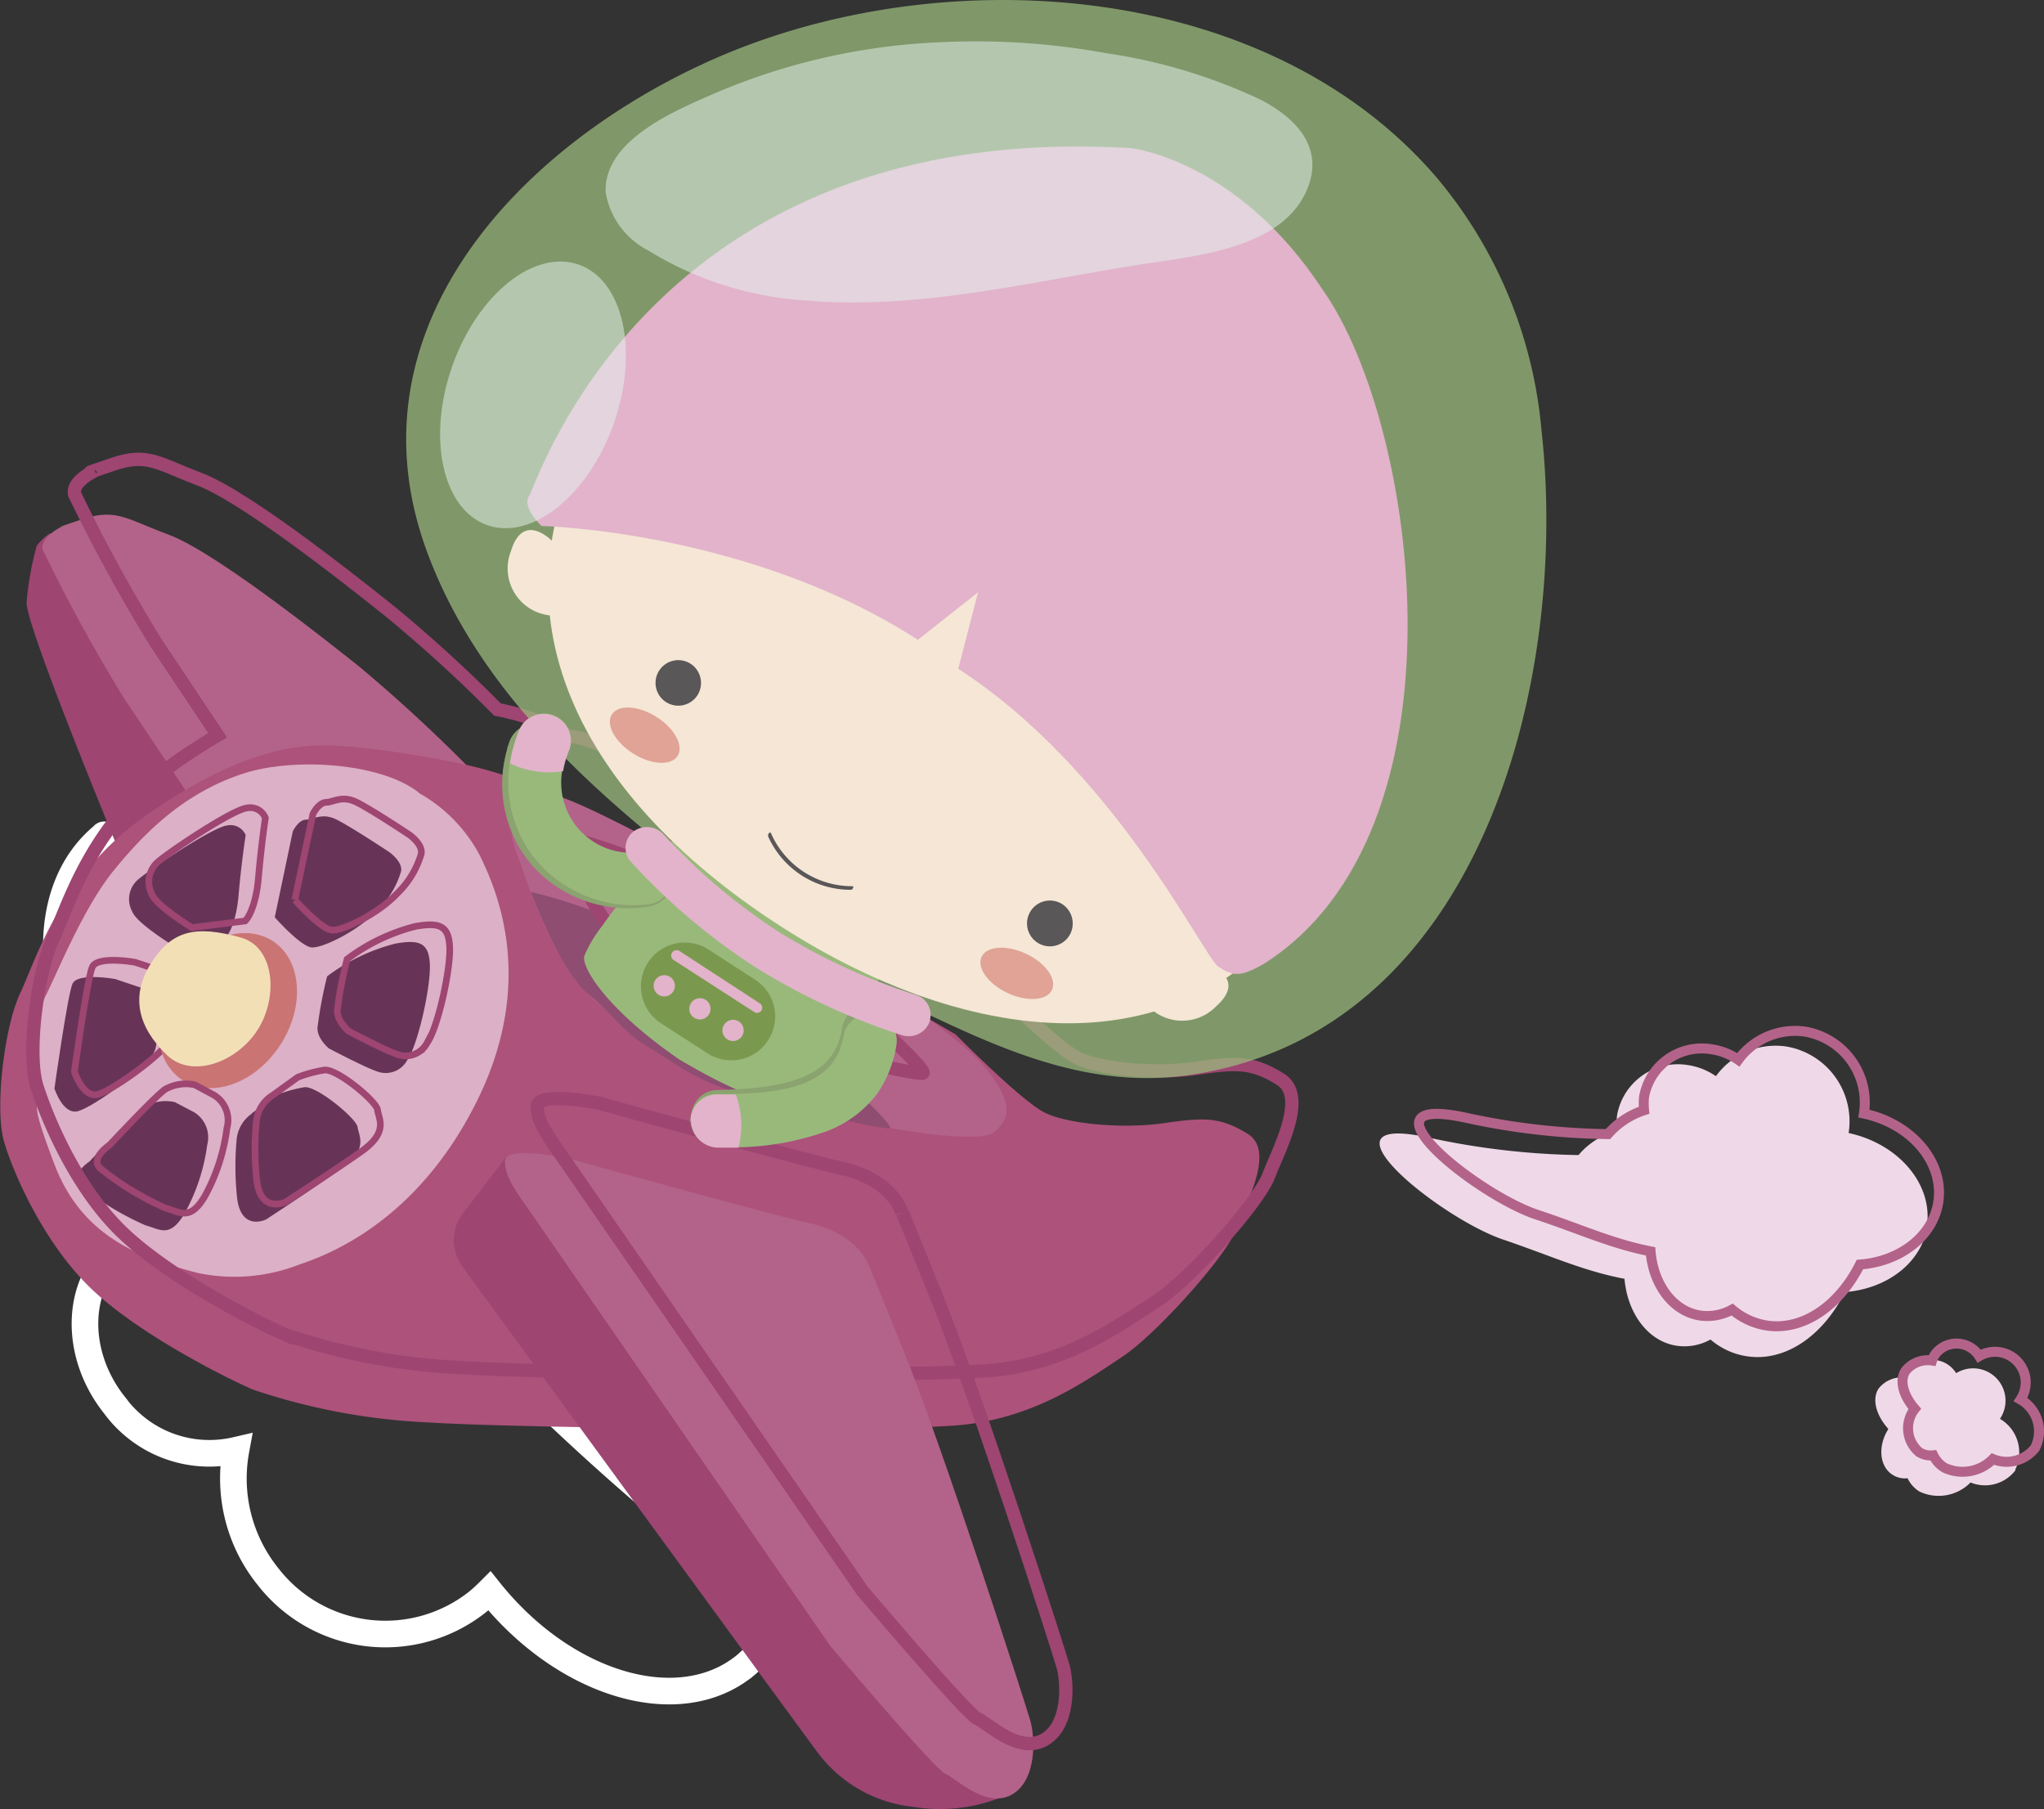<svg xmlns="http://www.w3.org/2000/svg" viewBox="0 0 153.58 135.9"><rect x="0" y="0" width="153.58" height="135.9" fill="#333333" stroke="none"/><defs><style>.cls-1,.cls-13,.cls-3,.cls-9{fill:none;}.cls-1{stroke:#fff;stroke-miterlimit:10;stroke-width:2px;}.cls-2{fill:#efd9e8;}.cls-3{stroke:#b36389;stroke-width:0.75px;}.cls-13,.cls-3,.cls-9{stroke-miterlimit:10;}.cls-4{fill:#9e4572;}.cls-5{fill:#b36389;}.cls-6{fill:#ad527b;}.cls-7{fill:#dcb0c6;}.cls-8{fill:#673457;}.cls-13,.cls-9{stroke:#9e4572;}.cls-9{stroke-width:0.5px;}.cls-10{fill:#ca7474;}.cls-11{fill:#f2dfb6;}.cls-12{fill:#8f4d72;}.cls-14{fill:#f7f7f7;}.cls-15,.cls-18{fill:#99b97b;}.cls-16{fill:#7b994e;}.cls-17{fill:#e2b3ca;}.cls-18{opacity:0.75;}.cls-18,.cls-21{isolation:isolate;}.cls-19{fill:#f5e6d6;}.cls-20{fill:#595758;}.cls-21{fill:#e4f2ee;opacity:0.52;}.cls-22{fill:#8aa36f;}.cls-23{fill:#e0a396;}</style></defs><title>组 1664 (2)</title><g id="圖層_2" data-name="圖層 2"><g id="圖層_3" data-name="圖層 3"><g id="组_1664" data-name="组 1664"><path id="路径_4422-2" data-name="路径 4422-2" class="cls-1" d="M48,111.79A186.09,186.09,0,0,1,7.82,62.71s-.05,0-.07.06c-3.92,3.21-4.53,9.39-2,15.36A10.92,10.92,0,0,0,6.62,91a11.69,11.69,0,0,0,2.72,2.48,5.07,5.07,0,0,0-.46.35c-3.22,2.63-3.34,7.88-.27,11.73a8.83,8.83,0,0,0,9.12,3.38,11.73,11.73,0,0,0,2.4,9.48,11.16,11.16,0,0,0,15.64,2h0l.14-.11c.3-.25.59-.52.87-.8l0,0c5.69,7.12,14.3,9.63,19.22,5.59a8.86,8.86,0,0,0,2.89-4.6Q53.36,116.41,48,111.79Z"/><g id="组_1660" data-name="组 1660"><path id="路径_3436" data-name="路径 3436" class="cls-2" d="M144.78,92.11c.47-3.16-2.13-6.19-5.88-7a5.7,5.7,0,0,0-4.68-6.5,5.54,5.54,0,0,0-5.29,2.23,5,5,0,0,0-2.08-.83,4.64,4.64,0,0,0-5.35,3.77,4.8,4.8,0,0,0,0,1.07c-2,.74-3.41,2-3.65,3.6-.31,2.1,1.43,4.23,4.27,5.64l0,.13c-.51,3.4,1.23,6.48,3.87,6.87a4,4,0,0,0,2.53-.47,5.44,5.44,0,0,0,2.74,1.26c2.9.44,5.74-1.57,7.36-4.82,3.19-.25,5.79-2.22,6.21-5"/><path id="路径_3437" data-name="路径 3437" class="cls-2" d="M151.41,110.41a2.92,2.92,0,0,0-1.14-3.83,2.43,2.43,0,0,0-3.29-3.43,2.11,2.11,0,0,0-3.53-.09,2.11,2.11,0,0,0-.2.43,2.23,2.23,0,0,0-2.11.83c-.5.79-.17,2,.73,3l0,.05c-.8,1.28-.65,2.82.36,3.43a1.71,1.71,0,0,0,1.1.24,2.35,2.35,0,0,0,.89,1,3.36,3.36,0,0,0,3.84-.68,2.87,2.87,0,0,0,3.39-.94"/><path id="路径_3438" data-name="路径 3438" class="cls-2" d="M123.46,86.64a57,57,0,0,1-15.9-1.14c-9.41-2.14.55,6,5.43,7.63,5.9,2,9,4,17.42,3.14Z"/></g><g id="组_1661" data-name="组 1661"><path id="路径_3439" data-name="路径 3439" class="cls-3" d="M152.91,108.76a2.75,2.75,0,0,0-1.09-3.63,2.31,2.31,0,0,0-3.11-3.26,2,2,0,0,0-.66-.65,2,2,0,0,0-2.69.57,1.92,1.92,0,0,0-.19.41,2.15,2.15,0,0,0-2,.78c-.47.75-.16,1.85.7,2.85l0,0a2.35,2.35,0,0,0,.34,3.26,1.67,1.67,0,0,0,1.05.23,2.28,2.28,0,0,0,.84.93,3.19,3.19,0,0,0,3.64-.65,2.71,2.71,0,0,0,3.22-.9"/><path id="路径_3440" data-name="路径 3440" class="cls-3" d="M140.05,83.65a5.4,5.4,0,0,0-4.44-6.16,5.28,5.28,0,0,0-5,2.12,4.71,4.71,0,0,0-2-.79,4.4,4.4,0,0,0-5.08,3.58,5,5,0,0,0,0,1,6.12,6.12,0,0,0-2.71,1.79A52.79,52.79,0,0,1,110.32,84c-8.93-2,.52,5.7,5.15,7.24,3.24,1.07,5.6,2.18,8.55,2.76.2,2.49,1.68,4.51,3.73,4.82a3.85,3.85,0,0,0,2.4-.45,5.28,5.28,0,0,0,2.6,1.2c2.75.41,5.45-1.5,7-4.58,3-.23,5.5-2.1,5.89-4.71C146.08,87.28,143.61,84.41,140.05,83.65Z"/></g><g id="组_1663" data-name="组 1663"><path id="路径_3441" data-name="路径 3441" class="cls-4" d="M8.74,63.43S1.83,46.75,2,45.21A23.17,23.17,0,0,1,2.76,41a4,4,0,0,1,1-.94L20.3,59.28Z"/><path id="路径_3442" data-name="路径 3442" class="cls-5" d="M36.05,58.5A116.89,116.89,0,0,0,27,50.08c-4.16-3.31-11.18-8.75-14.36-9.93s-3.93-2-6.54-1.12-1.35.48-1.35.48S3,40.29,3.2,41.27A122.82,122.82,0,0,0,9.37,52.53c1.08,1.6,5.26,7.88,5.26,7.88Z"/><path id="路径_3443" data-name="路径 3443" class="cls-6" d="M39.38,58.85,71.8,77.7s5,5.08,6.76,5.91,5.82,1.2,8.88.76,4.23-.48,6.32.81-.17,5.28-.93,7.27-6,7.82-8.51,9.47-6.41,4.53-12,5.11-33.8.24-40.12-.18A47.63,47.63,0,0,1,19,104.38c-2-.86-8.38-4.06-12-7.44S1,88.17.3,85.74s0-8.56,1.22-11.14,3-8.87,9.58-13.44S21.93,55.88,25,56s11.73,1.36,14.33,2.87"/><path id="路径_3444" data-name="路径 3444" class="cls-7" d="M31.48,59.57A11.57,11.57,0,0,1,36,64.16c1.54,3.06,4.21,9.85-.23,18.68S24.85,94.2,22.46,95a13.37,13.37,0,0,1-7.61.62c-3.8-1-8.57-2.43-10.74-8.11s-1-3.94-1.15-5.48-.4-5.53.47-7.23,2.81-6.57,5.09-9.38,5.28-5.87,9.82-7.33c3.81-1.22,10.33-.78,13.14,1.46"/><path id="路径_3445" data-name="路径 3445" class="cls-8" d="M20.65,68.88,22,62.45s.41-.87,1-.88,1.2-.55,2.3,0S29.24,64,29.24,64s1.18.82.85,1.6a6.78,6.78,0,0,1-1.82,2.87c-1.4,1.47-4,2.74-4.83,2.7s-2.79-2.26-2.79-2.26"/><path id="路径_3446" data-name="路径 3446" class="cls-8" d="M16.93,70.47s.78-.72,1-3.26.53-4.48.53-4.48A1.24,1.24,0,0,0,17.09,62c-1.08.11-5.69,3.21-6.63,4a1.94,1.94,0,0,0-.51,2.5c.34.86,3,2.49,3,2.49Z"/><path id="路径_3447" data-name="路径 3447" class="cls-8" d="M10.82,74.27l-2.17-.73s-2.84-.51-3.21.37-1.35,7.86-1.35,7.86.64,2,1.77,1.7,5.52-3.4,5.82-4.7.74-4-.86-4.5"/><path id="路径_3448" data-name="路径 3448" class="cls-8" d="M15.57,86a2.21,2.21,0,0,0-1-2.46l-1.43-.75a3.08,3.08,0,0,0-2.24.34c-.93.67-4.18,4.12-4.18,4.12s-1.52,1-.71,1.8a21.64,21.64,0,0,0,4.94,3c1.06.28,1.81,1,2.93-.92A14.57,14.57,0,0,0,15.57,86"/><path id="路径_3449" data-name="路径 3449" class="cls-8" d="M18.93,83.62l1.94-1.4a10.06,10.06,0,0,1,2-.55c.93-.12,3.92,2.35,4,3s.85,1.64-1.2,3.1S20,91.6,20,91.6s-2,1-2.21-1.87a22.25,22.25,0,0,1,0-4.24,2.69,2.69,0,0,1,1.18-1.87"/><path id="路径_3450" data-name="路径 3450" class="cls-8" d="M23.87,77.08a31.61,31.61,0,0,1,.71-3.74,14.42,14.42,0,0,1,5.13-2.46c1.82-.32,2.55-.07,2.59,1.67s-.92,6-1.7,7.08a1.83,1.83,0,0,1-2.3.84c-.84-.27-3.58-1.71-3.58-1.71s-1-.81-.85-1.69"/><path id="路径_3451" data-name="路径 3451" class="cls-9" d="M12.32,73l-2.18-.72s-2.83-.51-3.21.37-1.34,7.85-1.34,7.85.64,2,1.76,1.71,5.53-3.41,5.83-4.71.73-4-.86-4.5"/><path id="路径_3452" data-name="路径 3452" class="cls-10" d="M13.08,73.43c-1.83,2.91-1.52,6.37.7,7.75s5.51.12,7.34-2.78,1.53-6.38-.69-7.75-5.51-.13-7.35,2.78"/><path id="路径_3453" data-name="路径 3453" class="cls-11" d="M11.34,72.37c-1.54,2.44-1,4.77,1.22,6.9,1.89,1.79,5.27.5,6.81-1.93s1.28-6.16-1.23-6.9c-3.53-1-5.26-.5-6.8,1.93"/><path id="路径_3454" data-name="路径 3454" class="cls-5" d="M58.17,68.58s-14.06-8.83-17.69-9.15c-.61,0-1.74-.26-2,.63A7.87,7.87,0,0,0,39,64.55c.7,1.89,2.57,8.48,6.69,11.42l6.63,4.72c2.8,2,14.43,4.2,18.24,4.57s4.09-.13,4.4-.46c.69-.74,1.41-1.73-1-4.69S58.17,68.58,58.17,68.58"/><path id="路径_3455" data-name="路径 3455" class="cls-5" d="M58.5,68.81l10.9,7.6s5.07,3.17,4.18,4.77-1.76,2.64-6.16,1.95A53.72,53.72,0,0,1,56,80.47c-3.29-1.32-6.53-2.34-9.1-5.62s-5.64-8.2-6.15-11L40.28,61s.51-1.41,4-.13,12.13,6.46,14.22,7.92"/><path id="路径_3456" data-name="路径 3456" class="cls-12" d="M39.88,67s2.22,6,4.37,7.71c1.73,1.42,2.54,2.77,4.28,3.83,2.55,1.56,3.7,2.54,6.45,3.4s11.34,3,11.87,2.8-7-7-9-8.63c-3.56-2.85-10.8-6.53-12.54-7.38A37.46,37.46,0,0,0,39.88,67"/><path id="路径_3457" data-name="路径 3457" class="cls-13" d="M96.19,81.06c-2.09-1.29-3.26-1.26-6.32-.81s-7.13.08-8.88-.76-6.77-5.91-6.77-5.91l-2.13-1.24c-4.78-3.57-11.49-7.88-11.49-7.88s-14.06-8.83-17.69-9.14l-.12,0-1-.57a18,18,0,0,0-4.41-1.45,106.6,106.6,0,0,0-8-7.31C25.21,42.65,18.2,37.22,15,36s-3.94-2-6.55-1.11-1.34.48-1.34.48-1.73.78-1.5,1.76A122.65,122.65,0,0,0,11.8,48.41l4.55,6.82c-.89.53-1.83,1.12-2.82,1.8C6.91,61.62,5.2,67.9,4,70.48s-2,8.7-1.22,11.14,3,7.83,6.67,11.2,10,6.58,12,7.44a47.72,47.72,0,0,0,13.24,2.47c6.31.42,34.56.76,40.11.18s9.4-3.46,12-5.11,7.76-7.48,8.52-9.47S98.28,82.35,96.19,81.06Z"/><path id="路径_3458" data-name="路径 3458" class="cls-4" d="M34.75,95.12a3.3,3.3,0,0,1,0-3.94C36.26,89.24,38,86.94,38,86.94l10.92,8.6L75.26,135a12.52,12.52,0,0,1-6.63.73,10.31,10.31,0,0,1-7.13-4c-.68-.88-26.76-36.59-26.76-36.59"/><path id="路径_3459" data-name="路径 3459" class="cls-5" d="M65.34,95.22s-.63-2.46-4.53-3.34C57.43,91.12,42.64,87,42.64,87s-4.71-1-4.7.24.84,2.27,2.43,4.55l22,31.83s7.87,9.3,8.63,9.6,3.06,2.67,5,1.6,1.77-4.31,1.42-5.55-6.52-20.4-9.54-27.83l-2.52-6.22"/><path id="路径_3460" data-name="路径 3460" class="cls-9" d="M22.15,67.59l1.36-6.43s.41-.87,1-.89,1.19-.55,2.3,0,3.94,2.43,3.94,2.43,1.19.82.85,1.6a6.82,6.82,0,0,1-1.81,2.87c-1.4,1.47-4,2.74-4.83,2.7s-2.79-2.26-2.79-2.26"/><path id="路径_3461" data-name="路径 3461" class="cls-9" d="M18.42,69.18s.78-.72,1-3.26.52-4.48.52-4.48a1.23,1.23,0,0,0-1.37-.75c-1.08.11-5.7,3.21-6.64,4a2,2,0,0,0-.51,2.5c.34.86,3,2.49,3,2.49Z"/><path id="路径_3462" data-name="路径 3462" class="cls-9" d="M17.06,84.71a2.21,2.21,0,0,0-1-2.46l-1.42-.76a3.15,3.15,0,0,0-2.25.35C11.49,82.51,8.25,86,8.25,86S6.72,87,7.53,87.76a21.64,21.64,0,0,0,4.94,3c1.06.28,1.81,1,2.93-.92a14.37,14.37,0,0,0,1.66-5.18"/><path id="路径_3463" data-name="路径 3463" class="cls-9" d="M20.43,82.32l1.94-1.4a10,10,0,0,1,2-.54c.94-.12,3.93,2.35,4,3s.86,1.64-1.2,3.1-5.69,3.8-5.69,3.8-2,1-2.21-1.86a20.83,20.83,0,0,1,0-4.25,2.62,2.62,0,0,1,1.18-1.87"/><path id="路径_3464" data-name="路径 3464" class="cls-9" d="M25.36,75.78a29.58,29.58,0,0,1,.72-3.73,14.45,14.45,0,0,1,5.12-2.46c1.82-.32,2.55-.08,2.59,1.66s-.91,6-1.7,7.09a1.82,1.82,0,0,1-2.3.84c-.84-.27-3.57-1.71-3.57-1.71s-1-.81-.86-1.69"/><path id="路径_3465" data-name="路径 3465" class="cls-13" d="M42.3,62.87s2.23,5.95,4.37,7.7C48.41,72,49.22,73.34,51,74.4c2.56,1.57,3.71,2.54,6.45,3.4s11.35,3,11.88,2.81-7.05-7-9.05-8.63c-3.57-2.86-10.8-6.53-12.54-7.38a36.41,36.41,0,0,0-5.39-1.74"/><path id="路径_3466" data-name="路径 3466" class="cls-13" d="M67.77,91.1s-.63-2.46-4.53-3.34c-3.38-.76-18.17-4.88-18.17-4.88s-4.71-.95-4.71.24.85,2.27,2.44,4.56,22,31.82,22,31.82,7.88,9.3,8.64,9.6,3.06,2.67,5,1.6,1.78-4.31,1.43-5.55-6.52-20.4-9.54-27.83c-1-2.51-2.52-6.22-2.52-6.22"/><g id="组_1662" data-name="组 1662"><g id="组_1603" data-name="组 1603"><path id="Path_3256" data-name="Path 3256" class="cls-14" d="M59.9,71l-4.06.48-1.28-4Z"/><path id="Path_3257" data-name="Path 3257" class="cls-15" d="M62.54,80v0c4.28-6.6,4.56-9.94,4.56-9.94L52.74,60.65s-5.49,6.05-7.28,8.6a1.1,1.1,0,0,0-.14.21,9.75,9.75,0,0,0-1.42,2.36c-.2.94,1.83,4.11,7.15,7.77,5.24,3.09,8.27,3.93,9.69,3A9.64,9.64,0,0,0,62.54,80Z"/><path id="Rectangle_314" data-name="Rectangle 314" class="cls-16" d="M53.23,71.32l3.49,2.26a3.28,3.28,0,0,1,1,4.55h0a3.29,3.29,0,0,1-4.55,1h0l-3.49-2.25a3.3,3.3,0,0,1-1-4.56h0A3.29,3.29,0,0,1,53.23,71.32Z"/><circle id="Ellipse_222" data-name="Ellipse 222" class="cls-17" cx="55.08" cy="77.4" r="0.8"/><circle id="Ellipse_223" data-name="Ellipse 223" class="cls-17" cx="49.91" cy="74.05" r="0.8"/><circle id="Ellipse_224" data-name="Ellipse 224" class="cls-17" cx="52.59" cy="75.78" r="0.8"/><path id="Rectangle_315" data-name="Rectangle 315" class="cls-17" d="M51.09,71.46l6,3.91a.39.39,0,0,1,.12.54h0a.39.39,0,0,1-.54.11l-6.06-3.91a.4.4,0,0,1-.12-.54h0A.41.41,0,0,1,51.09,71.46Z"/><path id="Path_2919" data-name="Path 2919" class="cls-18" d="M48,62c1.14,1,2.3,1.9,3.46,2.81A100.2,100.2,0,0,0,69.62,76.14c6.3,3,12.55,5.64,19.69,4.62,22-3.14,28.61-29.7,26.51-48.47A34.12,34.12,0,0,0,108,13.4C95.27-1.53,70.9-3.12,53.76,4.38,39.32,10.7,25.9,24.5,32.05,41.35,35.1,49.71,41.25,56.32,48,62Z"/><path id="Path_2921" data-name="Path 2921" class="cls-19" d="M41.61,40.76s-2.26-2.5-3.22.64a3.55,3.55,0,0,0,2,4.6,3.72,3.72,0,0,0,1.18.25c1.47-.25.06-5.49.06-5.49"/><path id="Path_2922" data-name="Path 2922" class="cls-19" d="M90.62,72.4s3.22,1,.75,3.2a3.55,3.55,0,0,1-5.72-.89c-.37-1.44,5-2.31,5-2.31"/><path id="Path_2923" data-name="Path 2923" class="cls-19" d="M99.2,65.49c-8.17,15-25.36,13.92-40.68,4S36,45.35,45.39,30.75C53.45,18.27,72,15.93,86.88,25.53s19.42,26.92,12.32,40"/><path id="Path_2924" data-name="Path 2924" class="cls-20" d="M52.38,52.26a1.71,1.71,0,1,1-.49-2.4,1.72,1.72,0,0,1,.49,2.4"/><path id="Path_2925" data-name="Path 2925" class="cls-20" d="M57.72,62.84a6.79,6.79,0,0,0,6.22,4c.13,0,.25-.28.12-.27a6.66,6.66,0,0,1-6.14-4c-.06-.12-.26.1-.2.22"/><path id="Path_2926" data-name="Path 2926" class="cls-20" d="M80.32,70.32a1.72,1.72,0,1,1-.5-2.4,1.74,1.74,0,0,1,.5,2.4"/><path id="Path_2927" data-name="Path 2927" class="cls-17" d="M99.38,21.77C93,12,85,11.13,85,11.13,48.88,8.94,40.34,36.38,39.76,37.25s.93,2.26.93,2.26,15.58.35,28.27,8.55l4.53-3.57L72,50.24C83.83,57.88,90.44,71.9,91.55,72.62s1.63.78,3.35-.18c15.77-9.91,11.7-40.46,4.49-50.66"/><path id="Path_2928" data-name="Path 2928" class="cls-21" d="M70.5,3.18A54.67,54.67,0,0,1,83.14,4a41,41,0,0,1,11.6,3.5c2.66,1.39,4.79,3.6,3.46,6.75-1.9,4.52-8.63,5-12.76,5.66C77.23,21.21,69,23.28,60.62,22.58A25.61,25.61,0,0,1,48.7,18.81a6,6,0,0,1-3.19-4.37C45.35,10.5,50.82,8.27,53.73,7A48,48,0,0,1,70.5,3.18Z"/><ellipse id="Ellipse_135" data-name="Ellipse 135" class="cls-21" cx="40.05" cy="29.66" rx="10.37" ry="6.44" transform="translate(-1.2 57.63) rotate(-70.66)"/><g id="Group_1535" data-name="Group 1535"><path id="Path_3250" data-name="Path 3250" class="cls-22" d="M65.92,81.5a8.8,8.8,0,0,0,1.33-3.66,2,2,0,0,0-1.71-2.28,2,2,0,0,0-2.26,1.6h0s0,0,0,0c-.46,3.28-3.1,4.6-9.39,4.72a1.94,1.94,0,0,0-1.92,2h0V84a2,2,0,0,0,2.08,2,20.83,20.83,0,0,0,8.16-1.4A8.5,8.5,0,0,0,65.92,81.5Z"/></g><g id="Group_1537" data-name="Group 1537"><g id="Group_1536" data-name="Group 1536"><path id="Path_3252" data-name="Path 3252" class="cls-22" d="M38.12,56.26c0-.16.09-.32.14-.48A2,2,0,1,1,42.12,57h0a5.27,5.27,0,0,0,6,7.18,2,2,0,0,1,2.34,1.61,2,2,0,0,1-1.57,2.28h0a9.66,9.66,0,0,1-8.85-3A9.34,9.34,0,0,1,38.12,56.26Z"/></g><path id="Path_3253" data-name="Path 3253" class="cls-22" d="M41.79,58.59a7.22,7.22,0,0,1,.33-1.6,2,2,0,0,0-1.33-2.49h0a2,2,0,0,0-2.52,1.28l-.15.48a11.38,11.38,0,0,0-.35,2A6.91,6.91,0,0,0,41.79,58.59Z"/></g><g id="Group_1537-2" data-name="Group 1537-2"><g id="Group_1536-2" data-name="Group 1536-2"><path id="Path_3252-2" data-name="Path 3252-2" class="cls-15" d="M38.83,55.34a4.52,4.52,0,0,1,.18-.47,2,2,0,1,1,3.75,1.49h0A5.27,5.27,0,0,0,48.23,64a2,2,0,0,1,2.22,1.79,2,2,0,0,1-1.74,2.15h-.05a9.62,9.62,0,0,1-8.6-3.6A9.31,9.31,0,0,1,38.83,55.34Z"/></g><path id="Path_3253-2" data-name="Path 3253-2" class="cls-17" d="M42.31,57.93a7.22,7.22,0,0,1,.45-1.57,2,2,0,0,0-1.14-2.58h0A2,2,0,0,0,39,54.87h0l-.18.47a11.26,11.26,0,0,0-.5,2A6.68,6.68,0,0,0,42.31,57.93Z"/></g><g id="Group_1535-2" data-name="Group 1535-2"><path id="Path_3250-2" data-name="Path 3250-2" class="cls-15" d="M65.92,82.14a8.77,8.77,0,0,0,1.43-3.62A2,2,0,0,0,65.7,76.2a2,2,0,0,0-2.3,1.53h0v0c-.56,3.27-3.23,4.52-9.52,4.45a1.94,1.94,0,0,0-2,1.91h0v.06a2.06,2.06,0,0,0,2,2,21,21,0,0,0,8.2-1.16A8.52,8.52,0,0,0,65.92,82.14Z"/><path id="Path_3251" data-name="Path 3251" class="cls-17" d="M51.89,84.21a2,2,0,0,1,1.93-2h1.46a6.76,6.76,0,0,1,.21,4c-.5,0-1,0-1.56,0a2.06,2.06,0,0,1-2-2Z"/></g><path id="Path_3266" data-name="Path 3266" class="cls-17" d="M56.67,72.6a47.76,47.76,0,0,1-9.3-7.9,1.57,1.57,0,0,1,.19-2.21h0a.1.1,0,0,1,0,0,1.69,1.69,0,0,1,2.32.21,44.74,44.74,0,0,0,8.57,7.26,45.83,45.83,0,0,0,10.3,4.75,1.57,1.57,0,0,1,1.12,1.92h0v.06a1.68,1.68,0,0,1-2,1.1A49.13,49.13,0,0,1,56.67,72.6Z"/></g><ellipse id="椭圆_146-4" data-name="椭圆 146-4" class="cls-23" cx="76.4" cy="73.12" rx="1.63" ry="2.92" transform="translate(-22.24 111.25) rotate(-64.88)"/><ellipse id="椭圆_147-4" data-name="椭圆 147-4" class="cls-23" cx="48.44" cy="55.22" rx="1.63" ry="2.92" transform="translate(-24.08 66.89) rotate(-57.88)"/></g></g></g></g></g></svg>